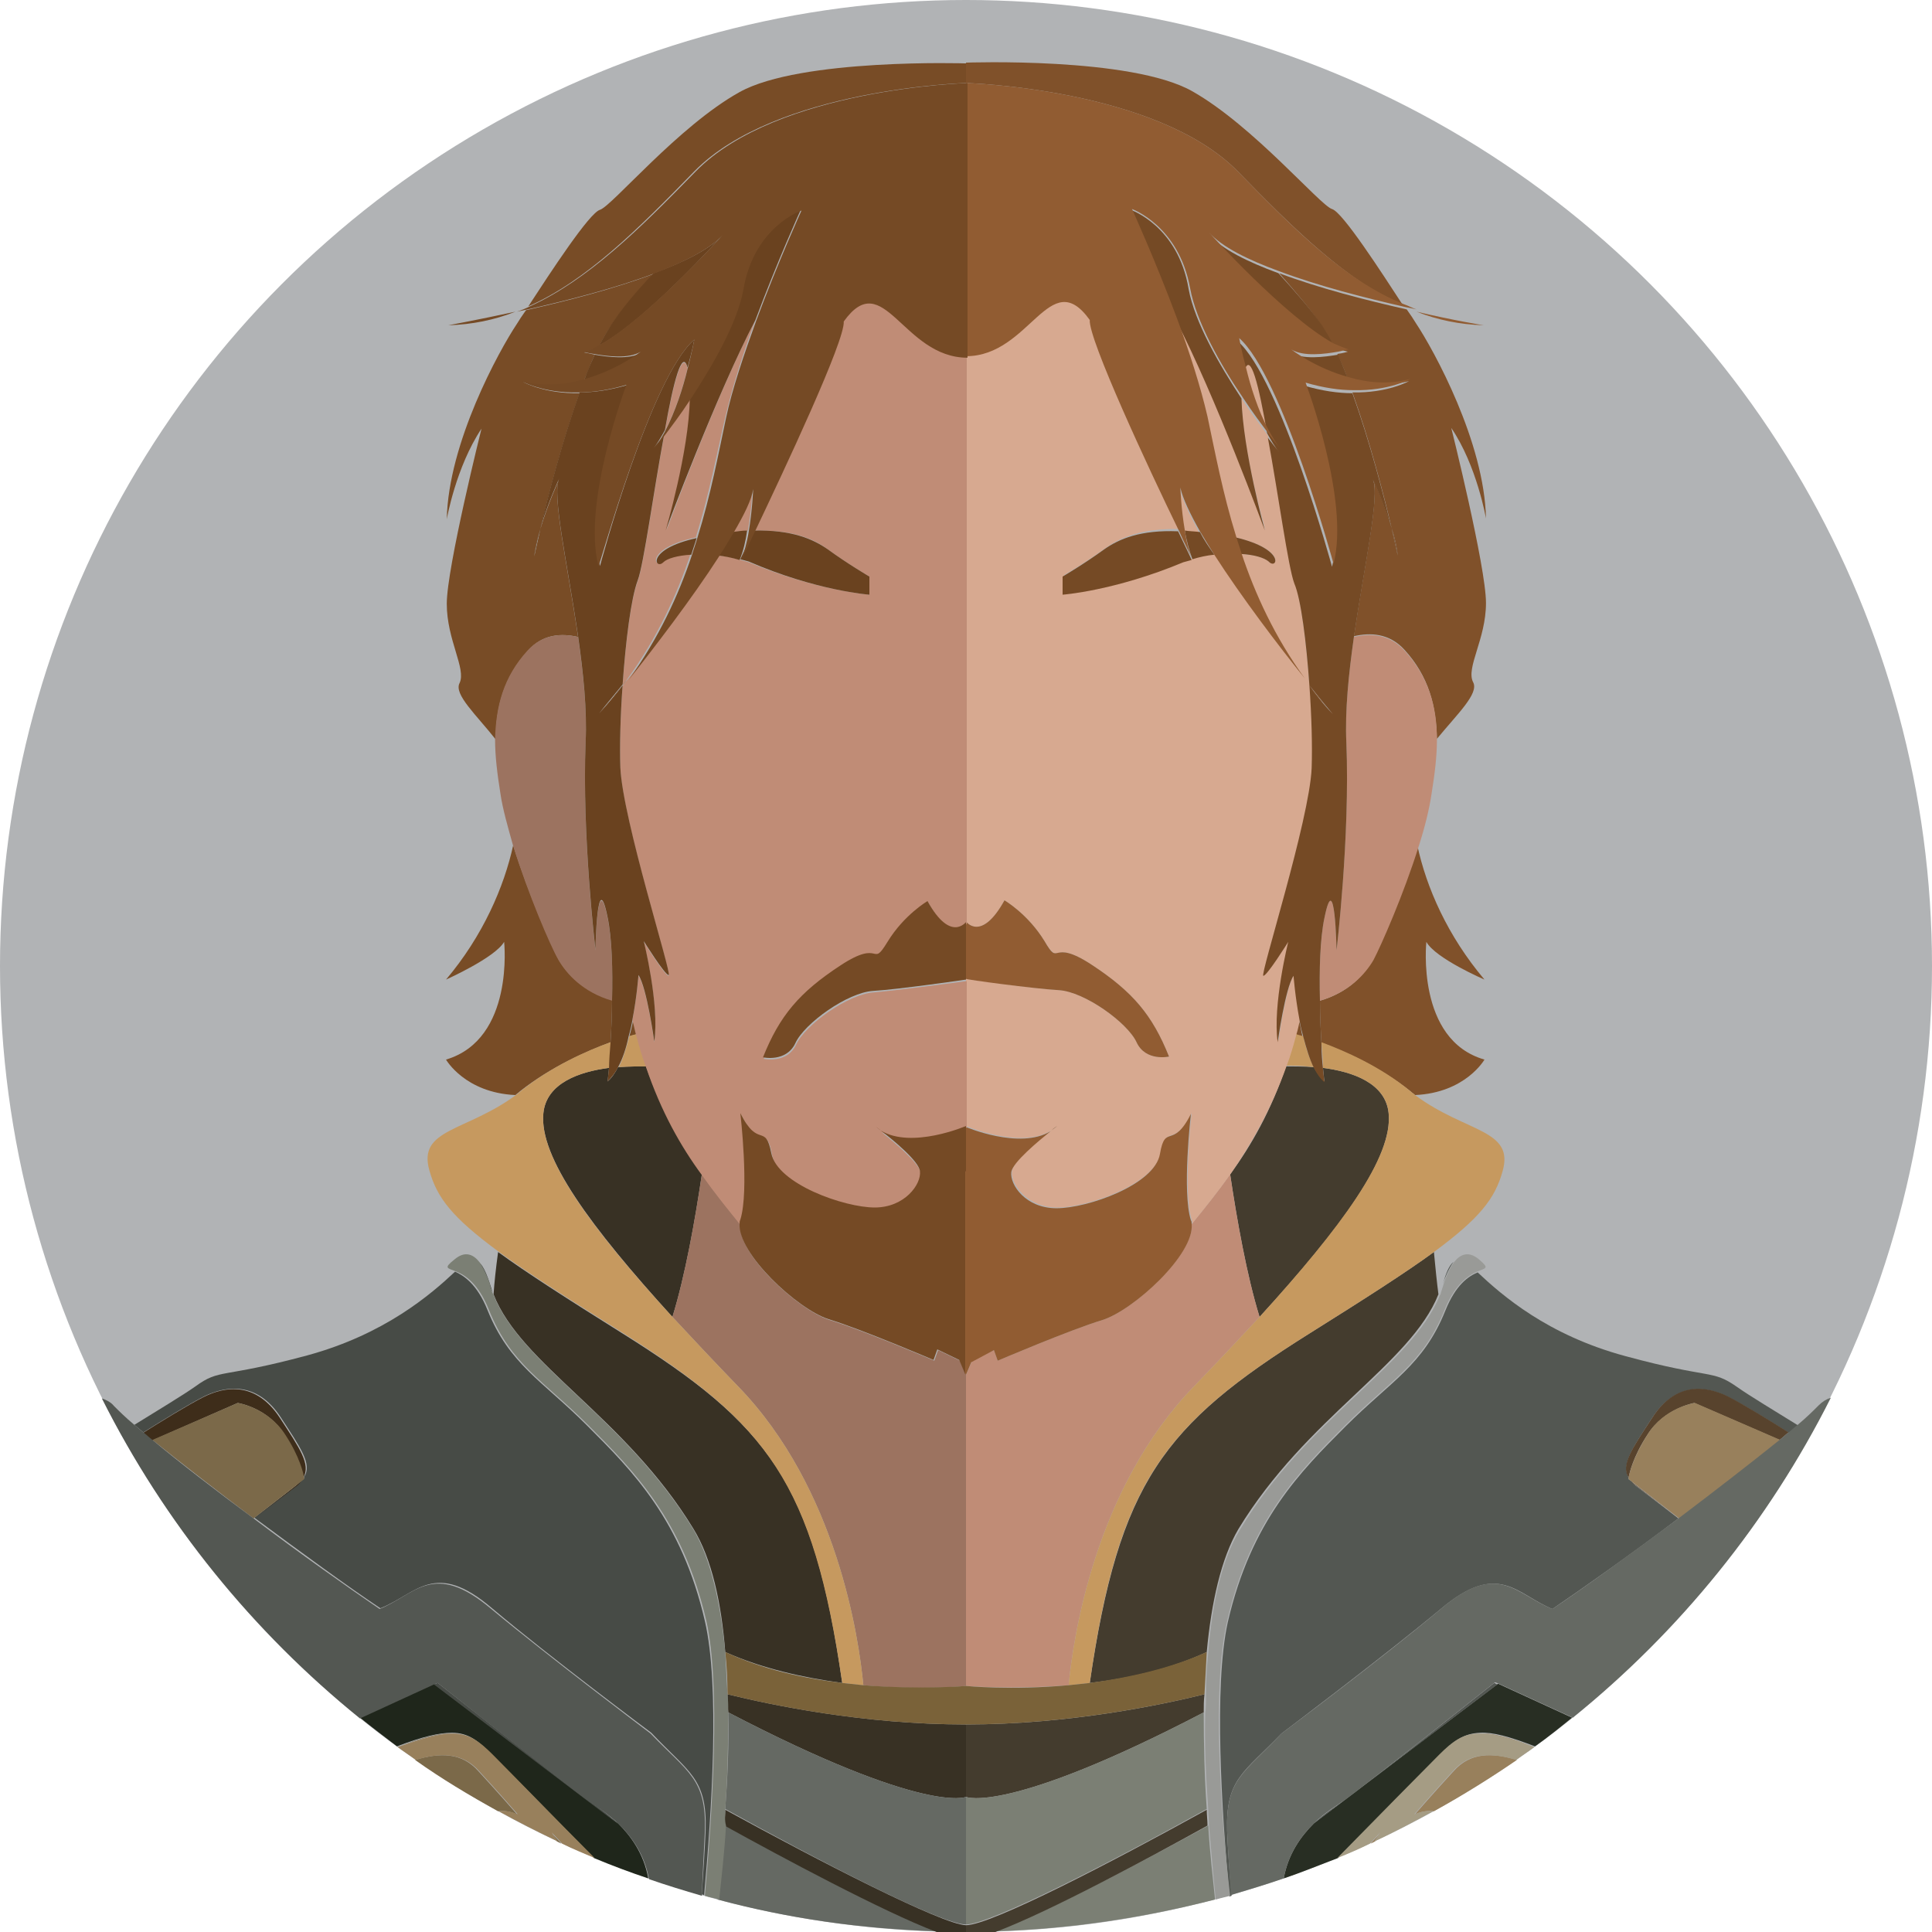 <svg xmlns="http://www.w3.org/2000/svg" width="256" height="256"><circle fill="#B1B3B5" cx="128" cy="128" r="128"/><path fill="#80512A" d="M174.9 132.6c0 2 .1 3.9.2 5.6 3.1 1.1 7.8 3.2 11.8 6.4.2.2.4.3.6.5 6.7-.3 9.2-4.7 9.2-4.7-9.1-2.6-7.7-15.6-7.7-15.6 1.2 2.2 7.7 5 7.7 5-4.9-5.8-7.7-12.2-8.9-17.8-2 6.4-4.9 13.2-6 15.1-.9 2-3.1 4.4-6.9 5.5zm-2.8 2.5c-.2.7-.3 1.3-.5 2 .2.1.5.1 1 .3-.2-.8-.3-1.6-.5-2.3zM175 43c.5.8 1.1 1.8 1.6 2.8.7.4 1.4.7 2 .8 0 0-.6.2-1.4.3.5 1.1 1 2.2 1.4 3.4 2.4.7 5.3.9 8.1.2 0 0-2.8 1.6-7.5 1.5 2.3 6.4 4.2 13.7 5.2 18 .4 1.2.7 2.5.8 3.6 0 0-.3-1.4-.8-3.6-1-3.4-2.5-6.6-2.5-6.6 1 2.1-1.1 11.3-2.5 20.9 2.2-.5 4.7-.4 6.7 1.8 3.2 3.5 4.2 7.4 4.3 11.8 2.7-3.3 5.6-6 4.8-7.5-1-1.9 1.7-5.7 1.7-10.5s-4.6-23.2-4.6-23.2c3.4 5 4.6 12 4.6 12-.2-10.1-6.9-22.3-9.3-25.9-.3-.5-.7-1.1-1.2-1.8-5.3-1.2-11.6-2.8-16.9-4.8 2.1 2.4 4.1 4.7 5.5 6.8zm-11-20.3c7.5 7.7 14.3 14.4 22 17.9-3-4.6-8.1-12.5-9.5-12.9-1.6-.5-10.4-11-18.5-15.6s-30-3.8-30-3.8V11s25.2.7 36 11.7z"/><path fill="#443C2E" d="M128 238.1s5.4 2.4 31.5-11.2c0-.8 0-1.6.1-2.4-5.7 1.4-17.9 4-31.6 4v9.6zm16.4-15.1c5.1-.6 10.6-1.8 15.5-4.1.6-6.5 1.9-12.4 4.2-16.3 9-14.8 22.8-21.8 26.5-31.1-.2-1.5-.4-3.5-.6-5.6-3.7 2.7-9 6.1-16.5 10.8-19.3 12.1-25.2 19.7-29.1 46.3zm29.7-81.6c-1.5-.1-2.9-.1-3.7-.1-2 5.9-4.6 10.5-7.4 14.3.9 6 2.2 13.4 3.9 18.9 10.9-11.9 17.7-21.2 17.1-27-.4-4-4.8-5.5-8.7-6 .1 1.1.2 1.8.2 1.8-.5-.5-1-1.1-1.4-1.9z"/><path fill="#C08C76" d="M157.9 162.2c.3 4-7.7 11.4-11.8 12.7-4.3 1.3-13.9 5.4-13.9 5.4l-.5-1.4-2.9 1.4-.8 1.9v41.2s6 .5 13.6-.1c.6-6.3 3.5-26.1 16.6-39.6 3.1-3.2 6-6.3 8.7-9.2-1.7-5.5-3-12.8-3.9-18.9-1.7 2.4-3.4 4.5-5.1 6.6zM128 177v5.2-5.2z"/><path fill="#C6995F" d="M175.1 138.1c.1 1.3.2 2.5.2 3.4 3.9.5 8.3 2 8.7 6 .6 5.8-6.3 15.1-17.1 27-2.7 2.9-5.6 6-8.7 9.2-13.1 13.5-16 33.3-16.6 39.6.9-.1 1.9-.2 2.8-.3 3.8-26.6 9.8-34.2 29.1-46.3 7.5-4.7 12.8-8.1 16.5-10.8 6.1-4.5 8.1-7.1 9.1-10.7 1.6-5.6-4.9-5.1-11.6-10.1-.2-.2-.4-.3-.6-.5-4-3.3-8.6-5.3-11.8-6.5z"/><path fill="#C6995F" d="M174.1 141.4c-.6-1.1-1.1-2.6-1.4-4.1-.4-.1-.8-.2-1-.3-.4 1.5-.8 2.9-1.3 4.2.8 0 2.1 0 3.7.2z"/><path fill="#C08C76" d="M179.4 84.4c-.7 4.9-1.2 9.8-1 14 .5 12.4-1.3 27.5-1.3 27.5s-.2-11.2-1.6-4.3c-.6 2.8-.7 7.1-.6 11 3.8-1.1 6-3.5 7.1-5.4 1-1.9 4-8.7 6-15.1.8-2.5 1.4-4.9 1.7-7 .4-2.5.7-4.8.7-7.1 0-4.4-1.1-8.3-4.3-11.8-2-2.2-4.5-2.3-6.7-1.8z"/><path fill="#D7A990" d="M128 122.1s2 2.8 5.1-2.8c0 0 3.1 1.8 5.3 5.4 2.2 3.6.7-.5 6.2 3.1s8.1 6.7 10.3 12.2c0 0-3.1.7-4.3-1.9-1.2-2.6-6.9-6.7-10.3-6.9-3.4-.2-12.3-1.5-12.3-1.5v-7.6V177v-27.8s7.2 3.1 11.3.6c.5-.4.8-.6.8-.6-.2.2-.5.4-.8.6-1.6 1.2-5.1 4.1-5.2 5.4-.2 1.7 2 4.8 6 4.8s12.9-3.1 13.7-7.2 1.7-.5 4.1-5.3c0 0-1.2 10.3 0 14.1.1.2.1.4.1.5 1.7-2.1 3.4-4.2 5.1-6.6 2.7-3.9 5.3-8.4 7.4-14.3.5-1.3.9-2.7 1.3-4.2.2-.6.3-1.3.5-2-.6-3.1-.8-5.9-.8-5.9-1.1 1.6-2.1 8.8-2.1 8.8-.7-4.9 1.4-13.3 1.4-13.3s-2.8 4.5-3.3 4.5 6.1-20.6 6.4-27.5c.1-2.8 0-6.9-.3-10.9l-.6-.9c-3.4-4.3-8.4-10.8-12-16.4-.9.1-1.9.3-2.9.6l.3.6-.3-.6c-.4.1-.7.2-1.1.3-9.1 3.8-16 4.3-16 4.3v-2.4s2.9-1.7 5.5-3.6c2-1.4 4.8-2.6 9.8-2.5-3.9-8.2-12-25.4-11.8-27.9-5.3-7.4-7.8 4.8-16.4 4.8v75.1z"/><path fill="#D7A990" d="M156.3 64.7s.1 2.8.6 5.7c.6 0 1.3.1 2 .2-1.3-2.5-2.3-4.5-2.6-5.9zm8.6-15.8c.6 2.5 1.6 5.6 3 8.3-1.1-6.3-2.3-11-3-8.3zm8.6 41.9c-.4-5.7-1.1-11.4-2-13.8-.8-2.1-2.1-11.8-3.5-19.3-.9-1.2-2.2-2.9-3.5-4.9.1 7 3.2 17.5 3.2 17.5s-6.7-18.2-11.8-27.9c1.6 4.4 3.2 9.1 4 12.9 1 4.7 2 10.1 3.8 15.9 6.8 1.6 5.5 4.3 4.4 3.2-.5-.5-1.9-.9-3.7-1 1.8 5.4 4.4 11 8.4 16.6.3.3.5.5.7.8z"/><path fill="#754A25" d="M184.4 70c.5 2.2.8 3.6.8 3.6-.1-1.1-.4-2.3-.8-3.6zM171 46.7s3.2 2.5 7.7 3.7c-.5-1.2-.9-2.3-1.4-3.4-1.8.3-4.7.7-6.3-.3zm-1.6-10.5c-4.1-1.5-7.5-3.2-9.2-5.1 0 0 10.1 11.2 16.5 14.7-.5-1.1-1.1-2-1.6-2.8-1.5-2.1-3.5-4.4-5.7-6.8zm4.1 54.6c1.8 2.3 3.1 3.8 3.1 3.8-1.2-1.2-2.2-2.5-3.1-3.8.3 4.1.4 8.1.3 11-.3 6.9-6.9 27.5-6.4 27.5s3.3-4.5 3.3-4.5-2.1 8.4-1.4 13.3c0 0 1-7.2 2.1-8.8 0 0 .2 2.7.8 5.9.1.7.3 1.5.5 2.2.4 1.5.8 2.9 1.4 4.1.4.8.9 1.5 1.4 1.9 0 0-.1-.7-.2-1.8-.1-.9-.2-2-.2-3.4-.1-1.7-.2-3.6-.2-5.6-.1-4 0-8.2.6-11 1.4-6.9 1.6 4.3 1.6 4.3s1.8-15 1.3-27.5c-.2-4.2.3-9.1 1-14 1.4-9.6 3.5-18.8 2.5-20.9 0 0 1.5 3.2 2.5 6.6-1-4.3-2.9-11.6-5.2-18-1.9 0-4-.3-6.4-1 0 0 5.9 15.6 3.7 24 0 0-6.8-24.9-12.5-29.9 0 0 .3 1.6.9 3.9.8-2.6 1.9 2 3 8.3.5.9 1 1.8 1.6 2.5 0 0-.6-.7-1.5-1.9 1.4 7.6 2.7 17.2 3.5 19.3.9 2.1 1.6 7.8 2 13.5z"/><path fill="#754A25" d="M164.5 52.8c-2.9-4.4-6.2-10.1-7-14.5-1.4-8.4-7.7-10.5-7.7-10.5s3.1 6.8 6 14.6c5.1 9.7 11.8 27.9 11.8 27.9s-2.9-10.5-3.1-17.5z"/><path fill="#915C32" d="M140.3 131.2c3.4.2 9.1 4.3 10.3 6.9 1.2 2.6 4.3 1.9 4.3 1.9-2.2-5.5-4.8-8.6-10.3-12.2-5.5-3.6-4.1.5-6.2-3.1-2.2-3.6-5.3-5.4-5.3-5.4-3.1 5.6-5.1 2.8-5.1 2.8v7.6c0 .1 8.9 1.3 12.3 1.5zm-8.6 47.7l.5 1.4s9.6-4.1 13.9-5.4c4.1-1.3 12.2-8.7 11.8-12.7 0-.2 0-.4-.1-.5-1.2-3.8 0-14.1 0-14.1-2.4 4.8-3.4 1.2-4.1 5.3s-9.6 7.2-13.7 7.2-6.2-3.1-6-4.8c.2-1.3 3.6-4.1 5.2-5.4-4.1 2.5-11.3-.6-11.3-.6v33.1l.8-1.9 3-1.6z"/><path fill="#915C32" d="M139.3 149.8c.3-.2.5-.4.8-.6 0 0-.4.2-.8.6z"/><path fill="#754A25" d="M146.3 72.8c-2.6 1.9-5.5 3.6-5.5 3.6v2.4s6.9-.5 16-4.3c.4-.1.7-.2 1.1-.3-.3-.7-1-2.1-1.8-3.8-5-.2-7.8 1-9.8 2.4zm12.7-2.3c-.7-.1-1.4-.1-2-.2.2 1.3.6 2.7 1 3.8 1-.3 1.9-.5 2.9-.6-.7-1-1.4-2-1.9-3zm4.7.7c.2.7.5 1.5.7 2.2 1.8.1 3.1.5 3.7 1 1.1 1.2 2.4-1.6-4.4-3.2z"/><path fill="#915C32" d="M187.7 41.3c2.8 1.1 5.7 1.7 8.9 1.8 0 0-3.8-.6-8.9-1.8zM164 22.7c-10.8-11-36-11.7-36-11.7v36.2c8.5 0 11.1-12.2 16.4-4.8-.2 2.5 7.8 19.7 11.8 27.9.8 1.8 1.5 3.1 1.8 3.8l.3.6-.3-.6c-.5-1.1-.8-2.4-1-3.8-.5-2.9-.6-5.7-.6-5.7.3 1.4 1.3 3.5 2.6 5.8.6 1 1.2 2 1.9 3.1 3.6 5.6 8.6 12.2 12 16.4-4-5.5-6.6-11.2-8.4-16.6-.2-.7-.5-1.5-.7-2.2-1.8-5.8-2.8-11.2-3.8-15.9-.9-3.9-2.4-8.6-4-12.9-2.9-7.8-6-14.6-6-14.6s6.2 2.2 7.7 10.5c.8 4.4 4 10.1 7 14.5 1.3 2 2.6 3.7 3.5 4.9.9 1.2 1.5 1.9 1.5 1.9-.6-.7-1.1-1.6-1.6-2.5-1.4-2.6-2.4-5.8-3-8.3-.6-2.2-.9-3.9-.9-3.9 5.7 5 12.5 29.9 12.5 29.9 2.2-8.4-3.7-24-3.7-24 2.4.7 4.5 1 6.4 1 4.7.1 7.5-1.5 7.5-1.5-2.9.8-5.7.5-8.1-.2-4.5-1.2-7.7-3.7-7.7-3.7 1.6 1 4.5.6 6.2.3.8-.2 1.4-.3 1.4-.3-.6-.2-1.3-.5-2-.8-6.4-3.5-16.5-14.7-16.5-14.7 1.7 1.9 5.1 3.6 9.2 5.1 5.3 2 11.6 3.6 16.9 4.8.5.1 1 .2 1.4.3-.6-.2-1.1-.5-1.7-.7-7.7-3.1-14.5-9.9-22-17.6zm9.5 68.2c.9 1.3 2 2.5 3.1 3.7-.1 0-1.3-1.5-3.1-3.7l-.6-.9.6.9z"/><path fill="#7A6239" d="M141.6 223.3c-7.6.7-13.6.1-13.6.1v5.1c13.6 0 25.9-2.6 31.6-4 .1-1.9.2-3.8.3-5.6-4.9 2.2-10.4 3.4-15.5 4.1-.9.1-1.9.2-2.8.3z"/><path fill="#7B7F74" d="M131.9 255.9c10-.3 19.7-1.8 29.1-4.2-.3-2.9-.7-6.3-.9-9.8-7.5 4.1-21.1 11.4-28.2 14zm-3.9-17.8V255c3.2 0 19.5-8.4 31.9-15.3-.3-4.2-.4-8.5-.4-12.8-26.1 13.6-31.5 11.2-31.5 11.2z"/><path fill="#443C2E" d="M159.9 239.8c-12.3 6.8-28.6 15.3-31.9 15.3v1c1.3 0 2.6 0 3.9-.1 7.2-2.7 20.7-10 28.1-14.1 0-.7-.1-1.4-.1-2.1z"/><path fill="#282E23" d="M174.1 241.6c-1.7 1.7-3.4 4-4 7.3 2.4-.8 4.8-1.8 7.2-2.7 4.8-4.8 11.3-11.5 13.5-13.7 1.8-1.8 3.1-2.8 5.3-2.9 1.7-.1 3.9.5 7.3 1.8 1.7-1.2 3.3-2.5 4.9-3.8l-9.8-4.5-24.4 18.5z"/><path fill="#98805C" d="M192.6 234.7c-2.4 2.6-5.1 5.7-5.1 5.7.9-.4 1.8-.5 2.5-.4 3.8-2.1 7.5-4.4 11-6.8-3.3-1-6.2-1-8.4 1.5zm-11 9.6l.6-.3c.5-.7.8-1.2.8-1.2l-1.4 1.5zm14.4-14.6c1.7 0 3.9.6 7.3 1.8-3.3-1.3-5.6-1.9-7.3-1.8z"/><path fill="#A59C84" d="M190.7 232.5c-2.2 2.2-8.7 8.8-13.5 13.7 1.5-.6 2.9-1.2 4.3-1.9l1.4-1.5s-.3.4-.8 1.2c2.6-1.2 5.2-2.6 7.8-4-.7-.1-1.5 0-2.5.4 0 0 2.7-3.1 5.1-5.7 2.2-2.5 5.1-2.5 8.4-1.5.8-.6 1.6-1.1 2.4-1.7-3.4-1.3-5.6-1.8-7.3-1.8-2.1 0-3.5 1-5.3 2.8z"/><path fill="#535752" d="M191.2 170.1c.2-.6.7-1.9 1.4-2.9-.6.5-1 1.5-1.4 2.9zm-.5 1.2c.2-.4.3-.8.4-1.3-.1.5-.2.9-.4 1.3zm-28.1 71.3c-.2-6.9 2.2-7.7 7.2-12.9 0 0 13.4-10.1 21.1-16.5 7.7-6.5 10.1-1.9 14.8 0 4.1-2.8 10.5-7.3 16.7-12-2.1-1.6-4.3-3.3-5.5-4.2-.3-.2-.5-.4-.7-.7l-.4-.3v-.2c-1-1.8.5-3.9 3.1-7.9 3.2-4.9 7.3-4.2 10.1-2.8 2 1 5.9 3.4 8.1 4.8.4-.3.8-.7 1.2-1-2.9-1.8-6.4-3.9-8.1-5.1-3.4-2.4-3.4-1-14.8-4.1-10.4-2.8-16.4-8.1-19.6-11.1-1.2.5-2.9 1.6-4.3 5.1-2.9 7.2-7.2 9.3-13.2 15.3-6 6-12.5 12.5-15.6 25.9-1.9 8.5-.8 25.3.2 36.4.1 0 .2-.1.3-.1-.3-3.1-.5-6.2-.6-8.6z"/><path fill="#535752" d="M198 223s-17.5 13.9-19.9 15.6c-1 .7-2.5 1.6-4.1 3.1l24.4-18.5-.4-.2z"/><path fill="#58432D" d="M216.8 196.9c1.2.9 3.4 2.6 5.5 4.2l-6.3-4.9c.3.3.5.5.8.7zm2.1-9c-2.6 4-4.2 6.2-3.1 7.9.1-.6.6-2.8 2.5-5.7 2.2-3.5 6.2-4.2 6.2-4.2l11.3 4.9c.4-.3.8-.7 1.2-1-2.2-1.4-6.1-3.8-8.1-4.8-2.7-1.3-6.8-2.1-10 2.9z"/><path fill="#98805C" d="M218.3 190.1c-1.9 3-2.4 5.1-2.5 5.7v.2l.4.3 6.3 4.9c5-3.7 9.8-7.4 13.4-10.4l-11.3-4.9c-.1 0-4.1.6-6.3 4.2z"/><path fill="#656963" d="M238.2 188.8c-.4.3-.7.6-1.2 1-.4.3-.8.7-1.2 1-3.6 2.9-8.5 6.7-13.4 10.4-6.2 4.6-12.5 9.2-16.7 12-4.8-1.9-7.2-6.5-14.8 0-7.7 6.5-21.1 16.5-21.1 16.5-5 5.3-7.4 6-7.2 12.9.1 2.4.3 5.5.5 8.5 2.3-.7 4.7-1.4 7-2.2.6-3.3 2.3-5.6 4-7.3 1.5-1.5 3.1-2.4 4.1-3.1 2.4-1.7 19.9-15.6 19.9-15.6l.5.2 9.8 4.5c14.2-11.5 25.9-25.9 34.2-42.4-.6.2-1.1.5-1.6 1-.7.7-1.6 1.6-2.8 2.6z"/><path fill="#999A97" d="M162.6 214.8c3.1-13.4 9.6-19.9 15.6-25.9s10.3-8.1 13.2-15.3c1.4-3.5 3.2-4.6 4.3-5.1 1.2-.5 1.7-.4.3-1.6-1.4-1.2-2.5-.7-3.3.3-.7.9-1.2 2.3-1.4 2.9-.1.4-.3.9-.4 1.3 0 .1 0 .1-.1.2-3.7 9.3-17.6 16.3-26.5 31.1-2.4 3.9-3.7 9.8-4.2 16.3-.2 1.8-.3 3.7-.3 5.6 0 .8 0 1.6-.1 2.4-.1 4.3.1 8.7.4 12.8 0 .7.1 1.4.1 2.1.3 3.5.6 6.9.9 9.8.6-.2 1.2-.3 1.9-.5-1.3-11.1-2.4-27.8-.4-36.4z"/><path fill="#784C26" d="M92 22.7c10.8-11 36-11.7 36-11.7V8.4s-21.9-.7-30 3.8-16.9 15.1-18.5 15.6c-1.4.4-6.5 8.2-9.5 12.8 7.7-3.4 14.5-10.2 22-17.9zM80.9 138.1c.1-1.7.2-3.6.2-5.6-3.8-1.1-6-3.5-7.1-5.4-1-1.9-4-8.7-6-15.1-1.2 5.5-4 12-8.9 17.8 0 0 6.5-2.9 7.7-5 0 0 1.4 12.9-7.7 15.6 0 0 2.5 4.4 9.2 4.7.2-.2.4-.3.6-.5 4.2-3.3 8.8-5.3 12-6.5zm3-3c-.1.7-.3 1.5-.5 2.2.4-.1.8-.2 1-.3-.2-.6-.4-1.2-.5-1.9zm-7.3-50.7c-1.4-9.6-3.5-18.8-2.5-20.9 0 0-1.5 3.2-2.5 6.6-.5 2.2-.8 3.6-.8 3.6.1-1.1.4-2.4.8-3.6 1-4.3 2.9-11.6 5.2-18-4.7.1-7.5-1.5-7.5-1.5 2.9.8 5.7.5 8.1-.2.5-1.2.9-2.3 1.4-3.4-.8-.2-1.4-.3-1.4-.3.6-.2 1.3-.5 2-.8.5-1.1 1.1-2 1.6-2.8 1.4-2.1 3.4-4.4 5.6-6.8-5.3 2-11.6 3.6-16.9 4.8-.5.7-.9 1.3-1.2 1.8-2.4 3.6-9.1 15.8-9.3 25.9 0 0 1.2-6.9 4.6-12 0 0-4.6 18.4-4.6 23.2s2.6 8.6 1.7 10.5c-.8 1.5 2.2 4.2 4.8 7.5 0-4.4 1.1-8.3 4.3-11.8 1.9-2.2 4.4-2.3 6.6-1.8z"/><path fill="#383124" d="M128 238.1v-9.6c-13.6 0-25.9-2.6-31.6-4 0 .8 0 1.6.1 2.4 26.1 13.6 31.5 11.2 31.5 11.2zm-36.1-35.5c2.4 3.9 3.7 9.8 4.2 16.3 4.9 2.2 10.4 3.4 15.5 4.1-3.8-26.6-9.8-34.2-29.1-46.3-7.5-4.7-12.8-8.1-16.5-10.8-.3 2.2-.5 4.1-.6 5.6 3.6 9.3 17.5 16.3 26.5 31.1zm-6.3-61.3c-.8 0-2.2 0-3.7.1-.4.8-.9 1.5-1.4 1.9 0 0 .1-.7.2-1.8-3.9.5-8.3 2-8.7 6-.6 5.8 6.3 15.1 17.1 27 1.7-5.5 3-12.8 3.9-18.9-2.7-3.9-5.3-8.4-7.4-14.3z"/><path fill="#9C7360" d="M128 223.4v-41.2l-.8-1.9-2.9-1.4-.5 1.4s-9.6-4.1-13.9-5.4c-4.1-1.3-12.2-8.7-11.8-12.7-1.7-2.1-3.4-4.2-5.1-6.6-.9 6-2.2 13.4-3.9 18.9 2.7 2.9 5.6 6 8.7 9.2 13.1 13.5 16 33.3 16.6 39.6 7.6.7 13.6.1 13.6.1z"/><path fill="#C6995F" d="M84.4 137c-.2.1-.5.1-1 .3-.4 1.5-.8 2.9-1.4 4.1 1.5-.1 2.9-.1 3.7-.1-.5-1.4-1-2.8-1.3-4.3z"/><path fill="#C6995F" d="M111.6 223c1 .1 1.9.2 2.8.3-.6-6.3-3.5-26.1-16.6-39.6-3.1-3.2-6-6.3-8.7-9.2-10.9-11.9-17.7-21.2-17.1-27 .4-4 4.8-5.5 8.7-6 .1-.9.2-2 .2-3.4-3.1 1.1-7.8 3.2-11.8 6.4-.2.2-.4.3-.6.5-6.7 5-13.2 4.5-11.6 10.1 1 3.6 3 6.2 9.1 10.7 3.7 2.7 9 6.1 16.5 10.8 19.3 12.2 25.2 19.8 29.1 46.4z"/><path fill="#9C7360" d="M81.1 132.6c.1-4 0-8.2-.6-11-1.4-6.9-1.6 4.3-1.6 4.3s-1.8-15-1.3-27.5c.2-4.2-.3-9.1-1-14-2.2-.5-4.7-.4-6.7 1.8-3.2 3.5-4.2 7.4-4.3 11.8 0 2.2.3 4.6.7 7.1.3 2.1 1 4.5 1.7 7 2 6.4 4.9 13.2 6 15.1 1.1 1.9 3.3 4.3 7.1 5.4z"/><path fill="#C08C76" d="M82.5 90.8c.2-.3.4-.5.6-.8 4-5.5 6.6-11.2 8.4-16.6-1.8.1-3.1.5-3.7 1-1.1 1.1-2.4-1.7 4.4-3.2C94 65.4 95 60 96.1 55.3c.9-3.9 2.4-8.6 4-12.9-5.1 9.7-11.8 27.9-11.8 27.9s3-10.5 3.2-17.5c-1.3 2-2.6 3.7-3.5 4.9-1.4 7.6-2.7 17.2-3.5 19.3-.9 2.4-1.6 8.1-2 13.8zm17.2-26.1c-.3 1.4-1.3 3.5-2.6 5.8.7-.1 1.4-.1 2-.2.5-2.8.6-5.6.6-5.6zm-11.6-7.6c1.4-2.6 2.4-5.8 3-8.3-.7-2.6-1.9 2.1-3 8.3z"/><path fill="#C08C76" d="M82.5 90.9c-.3 4-.4 8.1-.3 10.9.3 6.9 6.9 27.5 6.4 27.5s-3.3-4.5-3.3-4.5 2.1 8.4 1.4 13.3c0 0-1-7.2-2.1-8.8 0 0-.2 2.7-.8 5.9.2.7.3 1.3.5 2 .4 1.5.8 2.9 1.3 4.2 2 5.9 4.6 10.5 7.4 14.3 1.7 2.4 3.4 4.5 5.1 6.6 0-.2 0-.4.1-.5 1.2-3.8 0-14.1 0-14.1 2.4 4.8 3.4 1.2 4.1 5.3s9.6 7.2 13.7 7.2 6.2-3.1 6-4.8c-.2-1.3-3.6-4.1-5.2-5.4-.3-.2-.5-.4-.8-.6 0 0 .3.2.8.6 4.1 2.5 11.3-.6 11.3-.6V130s-8.9 1.2-12.3 1.5c-3.4.2-9.1 4.3-10.3 6.9-1.2 2.6-4.3 1.9-4.3 1.9 2.2-5.5 4.8-8.6 10.3-12.2 5.5-3.6 4.1.5 6.2-3.1 2.2-3.6 5.3-5.4 5.3-5.4 3.1 5.6 5.1 2.8 5.1 2.8V47.2c-8.5 0-11.1-12.2-16.4-4.8.2 2.5-7.8 19.7-11.8 27.9 5-.1 7.8 1 9.8 2.5 2.6 1.9 5.5 3.6 5.5 3.6v2.4s-6.9-.5-16-4.3c-.4-.1-.7-.2-1.1-.3l-.3.6.3-.6c-1-.3-1.9-.5-2.9-.6-3.6 5.6-8.6 12.2-12 16.4-.3.3-.5.6-.7.9z"/><path fill="#6A421F" d="M71.6 70c-.4 1.2-.7 2.5-.8 3.6 0 .1.2-1.3.8-3.6zm24.2-38.9c-1.7 1.9-5.1 3.6-9.2 5.1-2.3 2.4-4.2 4.7-5.6 6.8-.5.8-1.1 1.8-1.6 2.8 6.3-3.4 16.4-14.7 16.4-14.7zM78.8 47c-.5 1.1-1 2.2-1.4 3.4 4.5-1.2 7.7-3.7 7.7-3.7-1.7 1-4.6.6-6.3.3z"/><path fill="#6A421F" d="M81.9 141.4c.6-1.1 1.1-2.6 1.4-4.1.2-.7.4-1.5.5-2.2.6-3.1.8-5.9.8-5.9 1.1 1.6 2.1 8.8 2.1 8.8.7-4.9-1.4-13.3-1.4-13.3s2.8 4.5 3.3 4.5-6.1-20.6-6.4-27.5c-.1-2.8 0-6.9.3-10.9-.9 1.3-2 2.5-3.1 3.7 0 0 1.2-1.5 3.1-3.8.4-5.7 1.1-11.4 2-13.8.8-2.1 2.1-11.8 3.5-19.3-.9 1.2-1.5 1.9-1.5 1.9.6-.7 1.1-1.6 1.6-2.5 1.1-6.3 2.3-10.9 3-8.3.6-2.1.9-3.7.9-3.7-5.8 5-12.5 30-12.5 30-2.2-8.4 3.7-24 3.7-24-2.4.7-4.5 1-6.4 1-2.3 6.4-4.2 13.7-5.2 18 1-3.4 2.5-6.6 2.5-6.6-1 2.1 1.1 11.3 2.5 20.9.7 4.9 1.2 9.8 1 14-.5 12.4 1.3 27.5 1.3 27.5s.2-11.2 1.6-4.3c.6 2.8.7 7.1.6 11 0 2-.1 3.9-.2 5.6-.1 1.3-.2 2.5-.2 3.4-.1 1.1-.2 1.8-.2 1.8.5-.5 1-1.1 1.4-1.9z"/><path fill="#6A421F" d="M100.1 42.4c2.9-7.8 6-14.6 6-14.6s-6.2 2.2-7.7 10.5c-.8 4.4-4 10.1-7 14.5-.1 7-3.2 17.5-3.2 17.5s6.8-18.2 11.9-27.9z"/><path fill="#754A25" d="M122.9 119.4s-3.1 1.8-5.3 5.4c-2.2 3.6-.7-.5-6.2 3.1s-8.1 6.7-10.3 12.2c0 0 3.1.7 4.3-1.9 1.2-2.6 6.9-6.7 10.3-6.9 3.4-.2 12.3-1.5 12.3-1.5v-7.6c0-.1-2 2.8-5.1-2.8zm-6.2 30.4c-.5-.4-.8-.6-.8-.6.3.2.6.4.8.6z"/><path fill="#754A25" d="M128 155.2v-6s-7.2 3.1-11.3.6c1.6 1.2 5.1 4.1 5.2 5.4.2 1.7-2 4.8-6 4.8s-12.9-3.1-13.7-7.2-1.7-.5-4.1-5.3c0 0 1.2 10.3 0 14.1-.1.2-.1.4-.1.5-.3 4 7.7 11.4 11.8 12.7 4.3 1.3 13.9 5.4 13.9 5.4l.5-1.4 2.9 1.4.8 1.9v-26.9z"/><path fill="#6A421F" d="M99 70.3c-.6 0-1.3.1-2 .2-.6 1-1.2 2-1.9 3.1.9.1 1.9.3 2.9.6.5-1.2.8-2.5 1-3.9zm-11.1 4.2c.5-.5 1.9-.9 3.7-1 .2-.7.5-1.5.7-2.2-6.8 1.5-5.5 4.3-4.4 3.2zm27.3 4.3v-2.4s-2.9-1.7-5.5-3.6c-2-1.4-4.8-2.6-9.8-2.5-.8 1.8-1.5 3.1-1.8 3.8.4.1.7.2 1.1.3 9 3.9 16 4.4 16 4.4z"/><path fill="#754A25" d="M68.3 41.3c-5.1 1.1-8.9 1.8-8.9 1.8 3.2-.1 6.1-.7 8.9-1.8zm14.2 49.5c-1.8 2.3-3.1 3.8-3.1 3.8 1.2-1.2 2.2-2.5 3.1-3.8.2-.2.4-.5.6-.8-.2.3-.4.5-.6.8zm13.3-59.7S85.7 42.3 79.3 45.8c-.7.4-1.4.7-2 .8 0 0 .6.2 1.4.3 1.7.3 4.6.7 6.2-.3 0 0-3.2 2.5-7.7 3.7-2.4.7-5.3.9-8.1.2 0 0 2.8 1.6 7.5 1.5 1.9 0 4-.3 6.4-1 0 0-5.9 15.6-3.7 24 .2 0 6.9-25 12.7-30 0 0-.3 1.6-.9 3.9-.6 2.5-1.6 5.6-3 8.3-.5.9-1 1.8-1.6 2.5 0 0 .6-.7 1.5-1.9s2.2-2.9 3.5-4.9c2.9-4.4 6.2-10.1 7-14.5 1.4-8.4 7.7-10.5 7.7-10.5s-3.1 6.8-6 14.6c-1.6 4.4-3.2 9.1-4 12.9-1 4.7-2 10.1-3.8 15.9-.2.7-.5 1.5-.7 2.2-1.8 5.4-4.4 11-8.4 16.6 3.4-4.3 8.4-10.8 12-16.4.7-1.1 1.3-2.1 1.9-3.1 1.4-2.4 2.4-4.4 2.6-5.8 0 0-.1 2.8-.6 5.7-.2 1.3-.6 2.7-1 3.8l-.3.6.3-.6c.3-.7 1-2.1 1.8-3.8 3.9-8.2 12-25.4 11.8-27.9 5.3-7.4 7.8 4.8 16.4 4.8V11s-25.2.7-36 11.7c-7.5 7.7-14.3 14.4-22 17.9-.6.3-1.1.5-1.7.7.5-.1.9-.2 1.4-.3 5.3-1.2 11.6-2.8 16.9-4.8 3.9-1.5 7.3-3.2 9-5.1z"/><path fill="#7A6239" d="M128 225.3v-1.9s-6 .5-13.6-.1c-.9-.1-1.9-.2-2.8-.3-5.1-.6-10.6-1.8-15.5-4.1.2 1.8.3 3.7.3 5.6 5.7 1.4 17.9 4 31.6 4v-3.2z"/><path fill="#656963" d="M95.1 251.7c9.3 2.5 19 3.9 29.1 4.2-7.2-2.7-20.7-10-28.1-14.1-.4 3.6-.7 7-1 9.9zm32.9-13.6s-5.4 2.4-31.5-11.2c.1 4.3-.1 8.7-.4 12.8 12.3 6.8 28.6 15.3 31.9 15.3v-16.9z"/><path fill="#383124" d="M96.1 239.8c0 .7-.1 1.4-.1 2.1 7.4 4.1 21 11.4 28.1 14.1 1.3 0 2.6.1 3.9.1v-1c-3.2-.1-19.5-8.5-31.9-15.3z"/><path fill="#1F261B" d="M81.9 241.6l-24.4-18.5-9.8 4.5c1.6 1.3 3.2 2.5 4.9 3.8 3.4-1.3 5.6-1.8 7.3-1.8 2.2 0 3.5 1.1 5.3 2.9 2.2 2.2 8.7 8.8 13.5 13.7 2.4 1 4.8 1.9 7.2 2.7-.6-3.3-2.3-5.6-4-7.3z"/><path fill="#7B6949" d="M52.6 231.5c3.4-1.2 5.6-1.8 7.3-1.8-1.6-.1-3.9.5-7.3 1.8zm15.9 8.9s-2.7-3.1-5.1-5.7c-2.2-2.5-5.1-2.5-8.4-1.5 3.5 2.5 7.2 4.7 11 6.8.7-.1 1.6 0 2.5.4zm5.3 3.6l.6.3-1.4-1.5c.1 0 .4.5.8 1.2z"/><path fill="#98805C" d="M60 229.7c-1.7 0-3.9.6-7.3 1.8.8.6 1.6 1.1 2.4 1.7 3.2-1 6.2-1 8.4 1.5 2.4 2.6 5.1 5.7 5.1 5.7-.9-.4-1.8-.5-2.5-.4 2.5 1.4 5.1 2.7 7.8 4-.5-.7-.8-1.2-.8-1.2l1.4 1.5c1.4.7 2.9 1.3 4.3 1.9-4.8-4.8-11.3-11.5-13.5-13.7-1.8-1.8-3.2-2.8-5.3-2.8z"/><path fill="#474B46" d="M65.3 171.3c-.6-1.9-1.1-3.5-1.9-4.1.7.9 1.2 2.3 1.4 2.9.1.4.3.8.5 1.2zm28.1 43.5c-3.1-13.4-9.6-19.9-15.6-25.9s-10.3-8.1-13.2-15.3c-1.4-3.5-3.2-4.6-4.3-5.1-3.2 3-9.3 8.3-19.6 11.1-11.5 3.1-11.5 1.7-14.8 4.1-1.7 1.2-5.2 3.3-8.1 5.1.4.3.7.6 1.2 1 2.2-1.4 6.1-3.8 8.1-4.8 2.7-1.3 6.9-2.1 10.1 2.8 2.6 4 4.2 6.2 3.1 7.9v.2l-.4.3-.7.7c-1.2.9-3.4 2.6-5.5 4.2 6.2 4.6 12.5 9.2 16.7 12 4.8-1.9 7.2-6.5 14.8 0 7.7 6.5 21.1 16.5 21.1 16.5 5 5.3 7.4 6 7.2 12.9-.1 2.4-.3 5.5-.5 8.5.1 0 .2.1.3.1 1-11 2.1-27.7.1-36.3z"/><path fill="#474B46" d="M77.9 238.5C75.5 236.8 58 223 58 223l-.5.2 24.4 18.5c-1.5-1.5-3.1-2.5-4-3.2z"/><path fill="#3E2D1A" d="M33.7 201.2c2.1-1.6 4.3-3.3 5.5-4.2.3-.2.5-.4.7-.7l-6.2 4.9c-.1-.1-.1-.1 0 0zm-2.2-15.3s4 .6 6.2 4.2c1.9 3 2.4 5.1 2.5 5.7 1-1.8-.5-3.9-3.1-7.9-3.2-4.9-7.3-4.2-10.1-2.8-2 1-5.9 3.4-8.1 4.8.4.3.8.7 1.2 1l11.4-5z"/><path fill="#7B6949" d="M31.5 185.9l-11.3 4.9c3.6 2.9 8.5 6.7 13.4 10.4l6.3-4.9.4-.3v-.2c-.1-.6-.6-2.8-2.5-5.7-2.3-3.6-6.3-4.2-6.3-4.2z"/><path fill="#535752" d="M93.4 242.6c.2-6.9-2.2-7.7-7.2-12.9 0 0-13.4-10.1-21.1-16.5-7.7-6.5-10.1-1.9-14.8 0-4.1-2.8-10.5-7.3-16.7-12-5-3.7-9.8-7.4-13.4-10.4-.4-.3-.8-.7-1.2-1-.4-.3-.8-.7-1.2-1-1.2-1-2.1-1.9-2.7-2.5-.4-.5-1-.8-1.6-1 8.3 16.5 20 30.9 34.2 42.4l9.8-4.5.5-.2s17.5 13.9 19.9 15.6c1 .7 2.5 1.6 4.1 3.1 1.7 1.7 3.4 4 4 7.3 2.3.8 4.6 1.5 7 2.2.1-3.1.3-6.2.4-8.6z"/><path fill="#7B7F74" d="M96.1 239.8c.3-4.2.4-8.5.4-12.8 0-.8 0-1.6-.1-2.4-.1-1.9-.2-3.8-.3-5.6-.6-6.5-1.9-12.4-4.2-16.3-9-14.8-22.8-21.8-26.5-31.1 0-.1 0-.1-.1-.2-.2-.4-.3-.8-.4-1.3-.2-.6-.7-1.9-1.4-2.9-.8-1-1.9-1.5-3.3-.3-1.5 1.2-.9 1.1.3 1.6s2.9 1.6 4.3 5.1c2.9 7.2 7.2 9.3 13.2 15.3 6 6 12.5 12.5 15.6 25.9 1.9 8.5.8 25.3-.2 36.4.6.2 1.2.3 1.9.5.3-2.9.7-6.3.9-9.8-.2-.7-.1-1.4-.1-2.1z"/></svg>